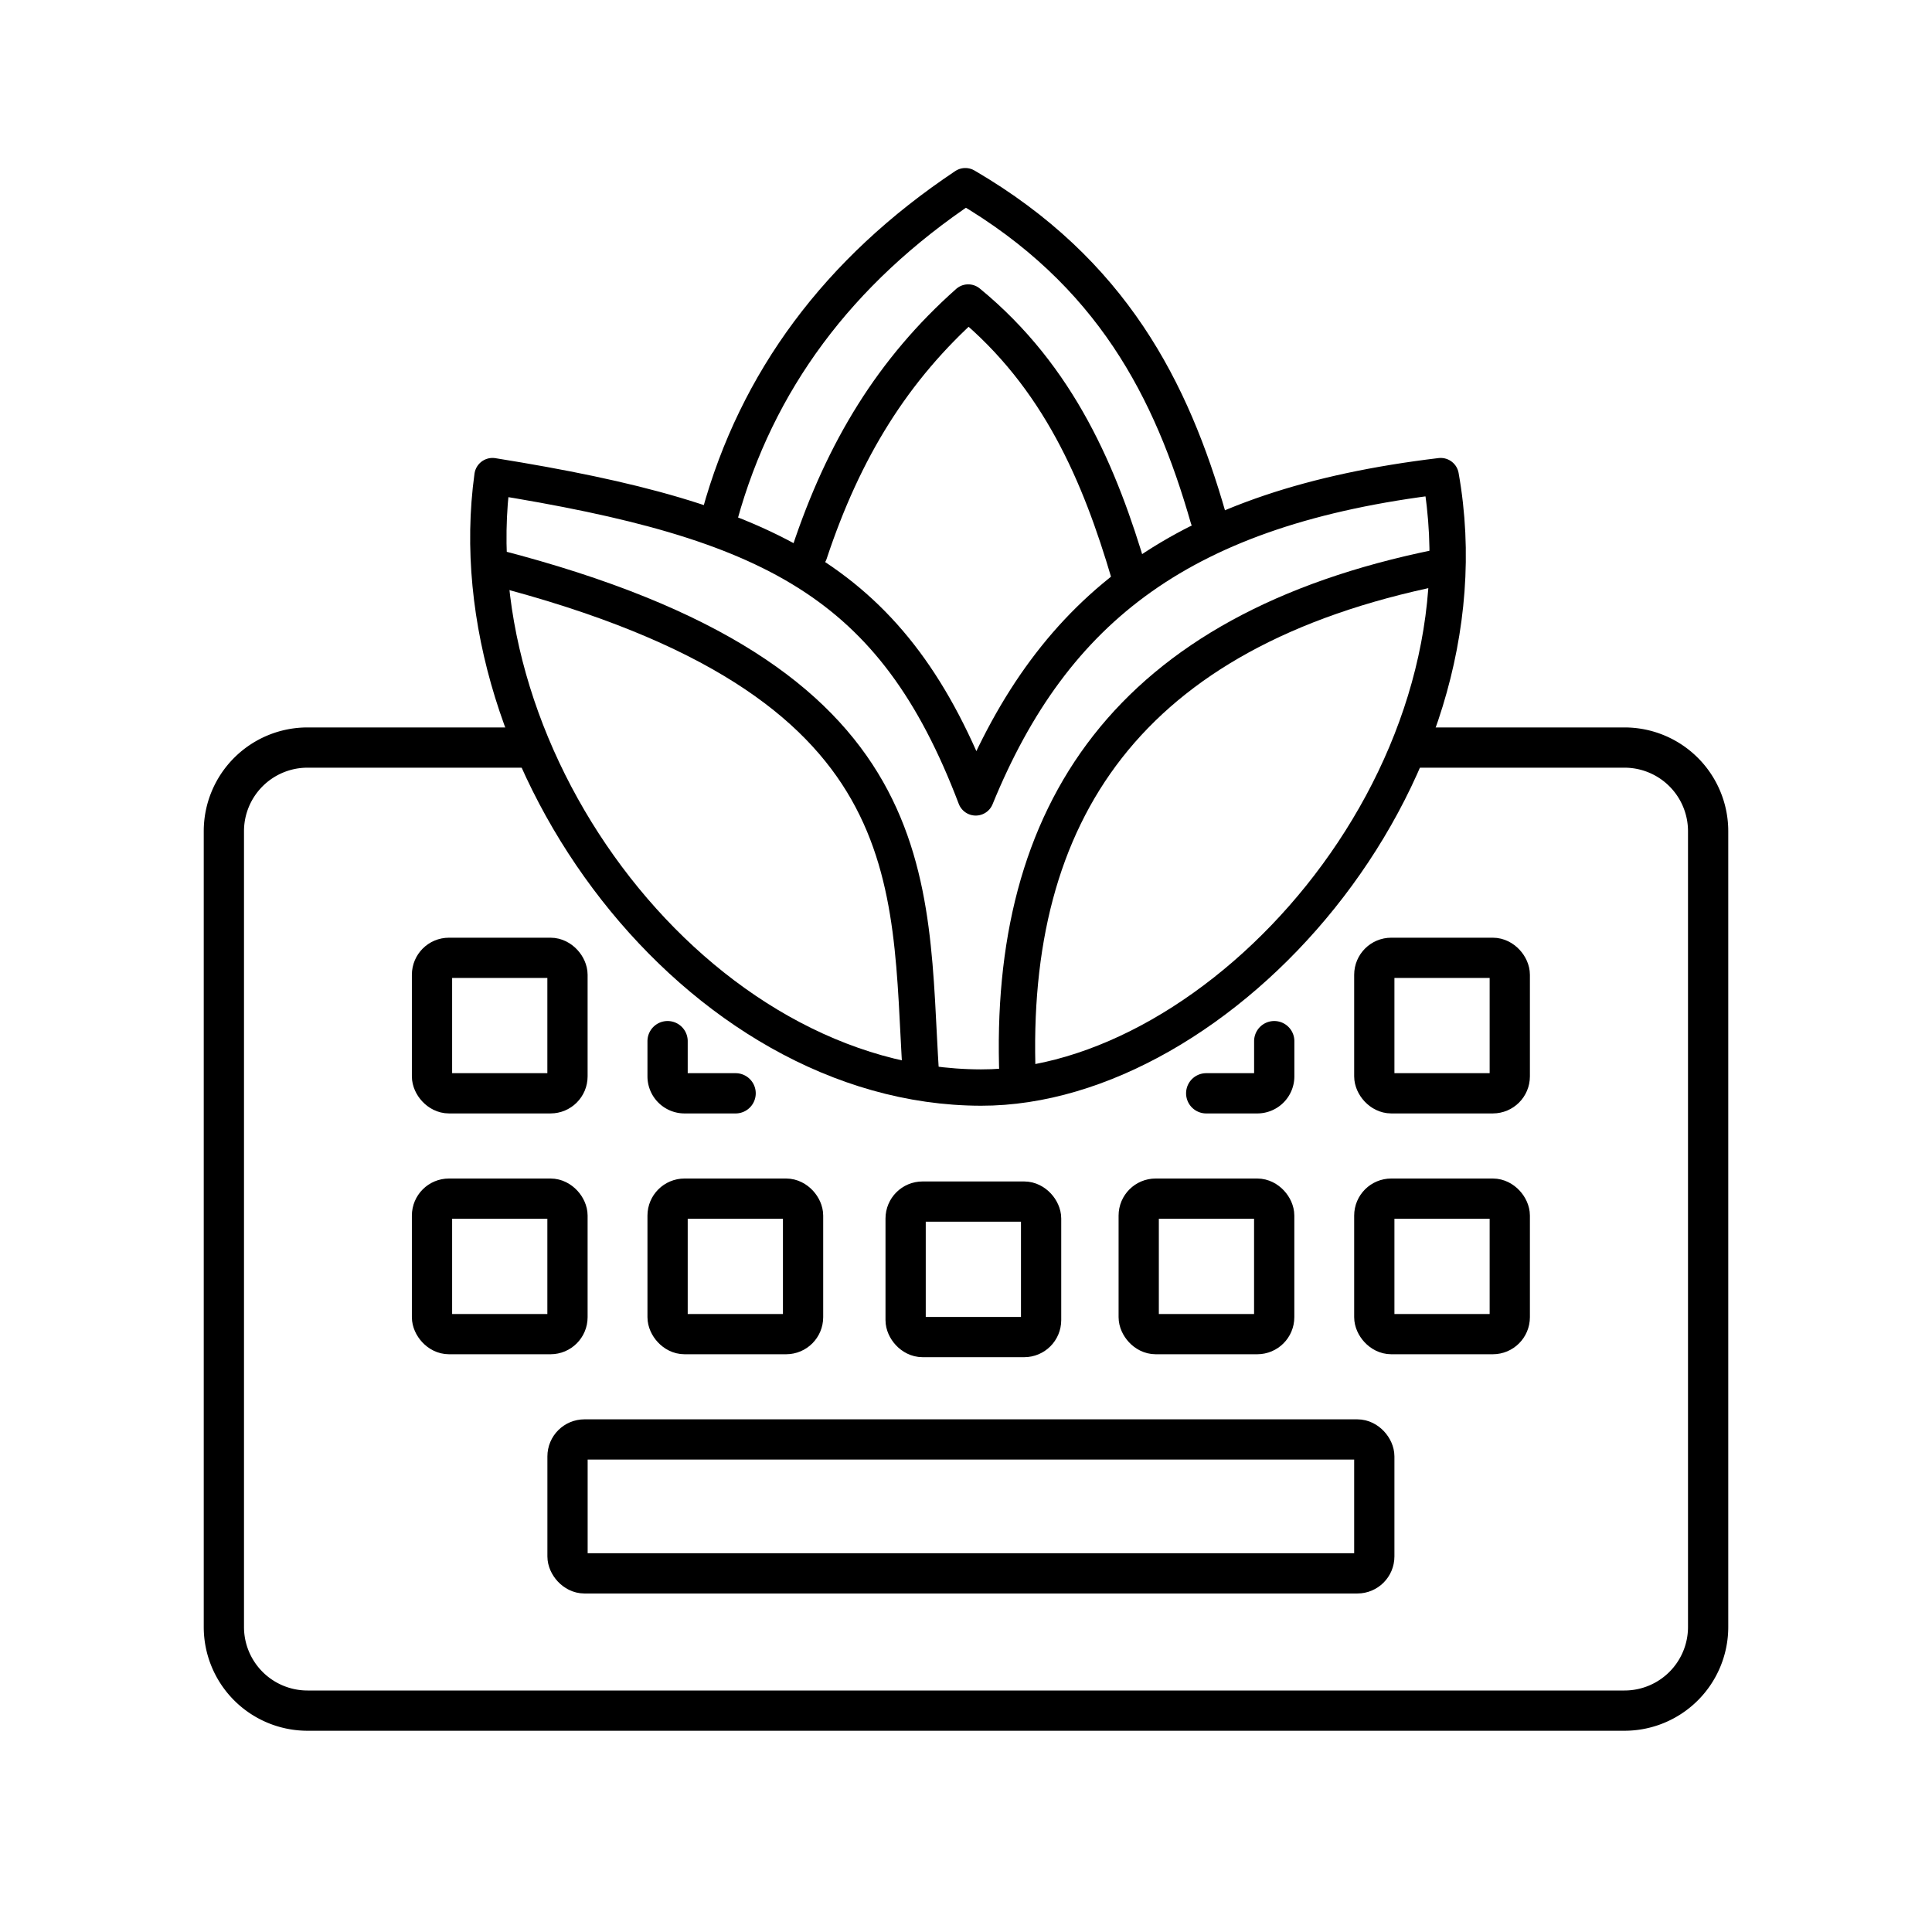 <?xml version="1.0" encoding="UTF-8" standalone="no"?>
<svg
   viewBox="0 0 48 48"
   version="1.1"
   id="svg10"
   sodipodi:docname="florisboard.svg"
   xml:space="preserve"
   inkscape:version="1.3 (0e150ed, 2023-07-21)"
   xmlns:inkscape="http://www.inkscape.org/namespaces/inkscape"
   xmlns:sodipodi="http://sodipodi.sourceforge.net/DTD/sodipodi-0.dtd"
   xmlns="http://www.w3.org/2000/svg"
   xmlns:svg="http://www.w3.org/2000/svg"><sodipodi:namedview
     id="namedview10"
     pagecolor="#ffffff"
     bordercolor="#000000"
     borderopacity="0.25"
     inkscape:showpageshadow="2"
     inkscape:pageopacity="0.0"
     inkscape:pagecheckerboard="0"
     inkscape:deskcolor="#d1d1d1"
     inkscape:zoom="3.4766083"
     inkscape:cx="23.730024"
     inkscape:cy="15.532379"
     inkscape:window-width="1280"
     inkscape:window-height="659"
     inkscape:window-x="0"
     inkscape:window-y="25"
     inkscape:window-maximized="0"
     inkscape:current-layer="svg10" /><defs
     id="defs1"><style
       id="style1">.a{fill:none;stroke:#000;stroke-linecap:round;stroke-linejoin:round;}</style></defs><path
     class="a"
     d="M13.168,18.573H7.64a2.078,2.078,0,0,0-2.078,2.078V40.422A2.078,2.078,0,0,0,7.64,42.5H40.36a2.078,2.078,0,0,0,2.078-2.078V20.651A2.078,2.078,0,0,0,40.36,18.573h-5.284"
     id="path1" /><rect
     class="a"
     x="14.1"
     y="35.763"
     width="20.044"
     height="3.327"
     rx="0.421"
     id="rect1" /><rect
     class="a"
     x="10.733"
     y="29.78"
     width="3.366"
     height="3.366"
     rx="0.421"
     id="rect2" /><rect
     class="a"
     x="16.586"
     y="29.78"
     width="3.366"
     height="3.366"
     rx="0.421"
     id="rect3" /><rect
     class="a"
     x="28.291"
     y="29.78"
     width="3.366"
     height="3.366"
     rx="0.421"
     id="rect4" /><rect
     class="a"
     x="34.144"
     y="29.78"
     width="3.366"
     height="3.366"
     rx="0.421"
     id="rect5" /><rect
     class="a"
     x="10.733"
     y="23.797"
     width="3.366"
     height="3.366"
     rx="0.421"
     id="rect6" /><path
     class="a"
     d="M18.276,27.163H17.007a.421.421,0,0,1-.421-.421v-.875"
     id="path6" /><path
     class="a"
     d="M31.658,25.867v.875a.421.421,0,0,1-.421.421H29.968"
     id="path7" /><rect
     class="a"
     x="34.144"
     y="23.797"
     width="3.366"
     height="3.366"
     rx="0.421"
     id="rect7" /><path
     style="fill:none;stroke:#000000;stroke-width:0.903;stroke-linecap:round;stroke-linejoin:round;stroke-miterlimit:4.1"
     d="m 35.794,11.829 c -6.383,0.766 -9.616,3.246 -11.552,7.982 -2.036,-5.356 -5.065,-6.869 -12.006,-7.982 -0.977,7.099 5.108,15.179 12.136,15.191 5.91,0.01 12.778,-7.583 11.422,-15.191 z"
     id="path10"
     sodipodi:nodetypes="cccsc" /><path
     style="fill:none;stroke:#000000;stroke-width:0.903;stroke-linecap:round;stroke-linejoin:round;stroke-miterlimit:4.1"
     d="m 12.301,14.1 c 10.857,2.8 10.268,7.781 10.578,12.59"
     id="path11"
     sodipodi:nodetypes="cc" /><path
     style="fill:none;stroke:#000000;stroke-width:0.903;stroke-linecap:round;stroke-linejoin:round;stroke-miterlimit:4.1"
     d="M 25.281,26.756 C 25.026,20.181 28.03,15.661 35.73,14.1"
     id="path12"
     sodipodi:nodetypes="cc" /><path
     style="fill:none;stroke:#000000;stroke-width:0.903;stroke-linecap:round;stroke-linejoin:round;stroke-miterlimit:4.1"
     d="m 17.883,12.803 c 0.919,-3.326 2.932,-6.063 6.1,-8.177 3.653,2.132 5.129,5.08 6.036,8.242"
     id="path13"
     sodipodi:nodetypes="ccc" /><path
     style="fill:none;stroke:#000000;stroke-width:0.903;stroke-linecap:round;stroke-linejoin:round;stroke-miterlimit:4.1"
     d="m 20.11,13.739 c 0.852,-2.569 2.076,-4.563 3.945,-6.223 2.261,1.854 3.279,4.308 3.996,6.735"
     id="path14"
     sodipodi:nodetypes="ccc" /><rect
     class="a"
     x="22.5"
     y="29.853"
     width="3.366"
     height="3.366"
     rx="0.421"
     id="rect3-9"
     style="fill:none;stroke:#000000;stroke-linecap:round;stroke-linejoin:round" /></svg>
